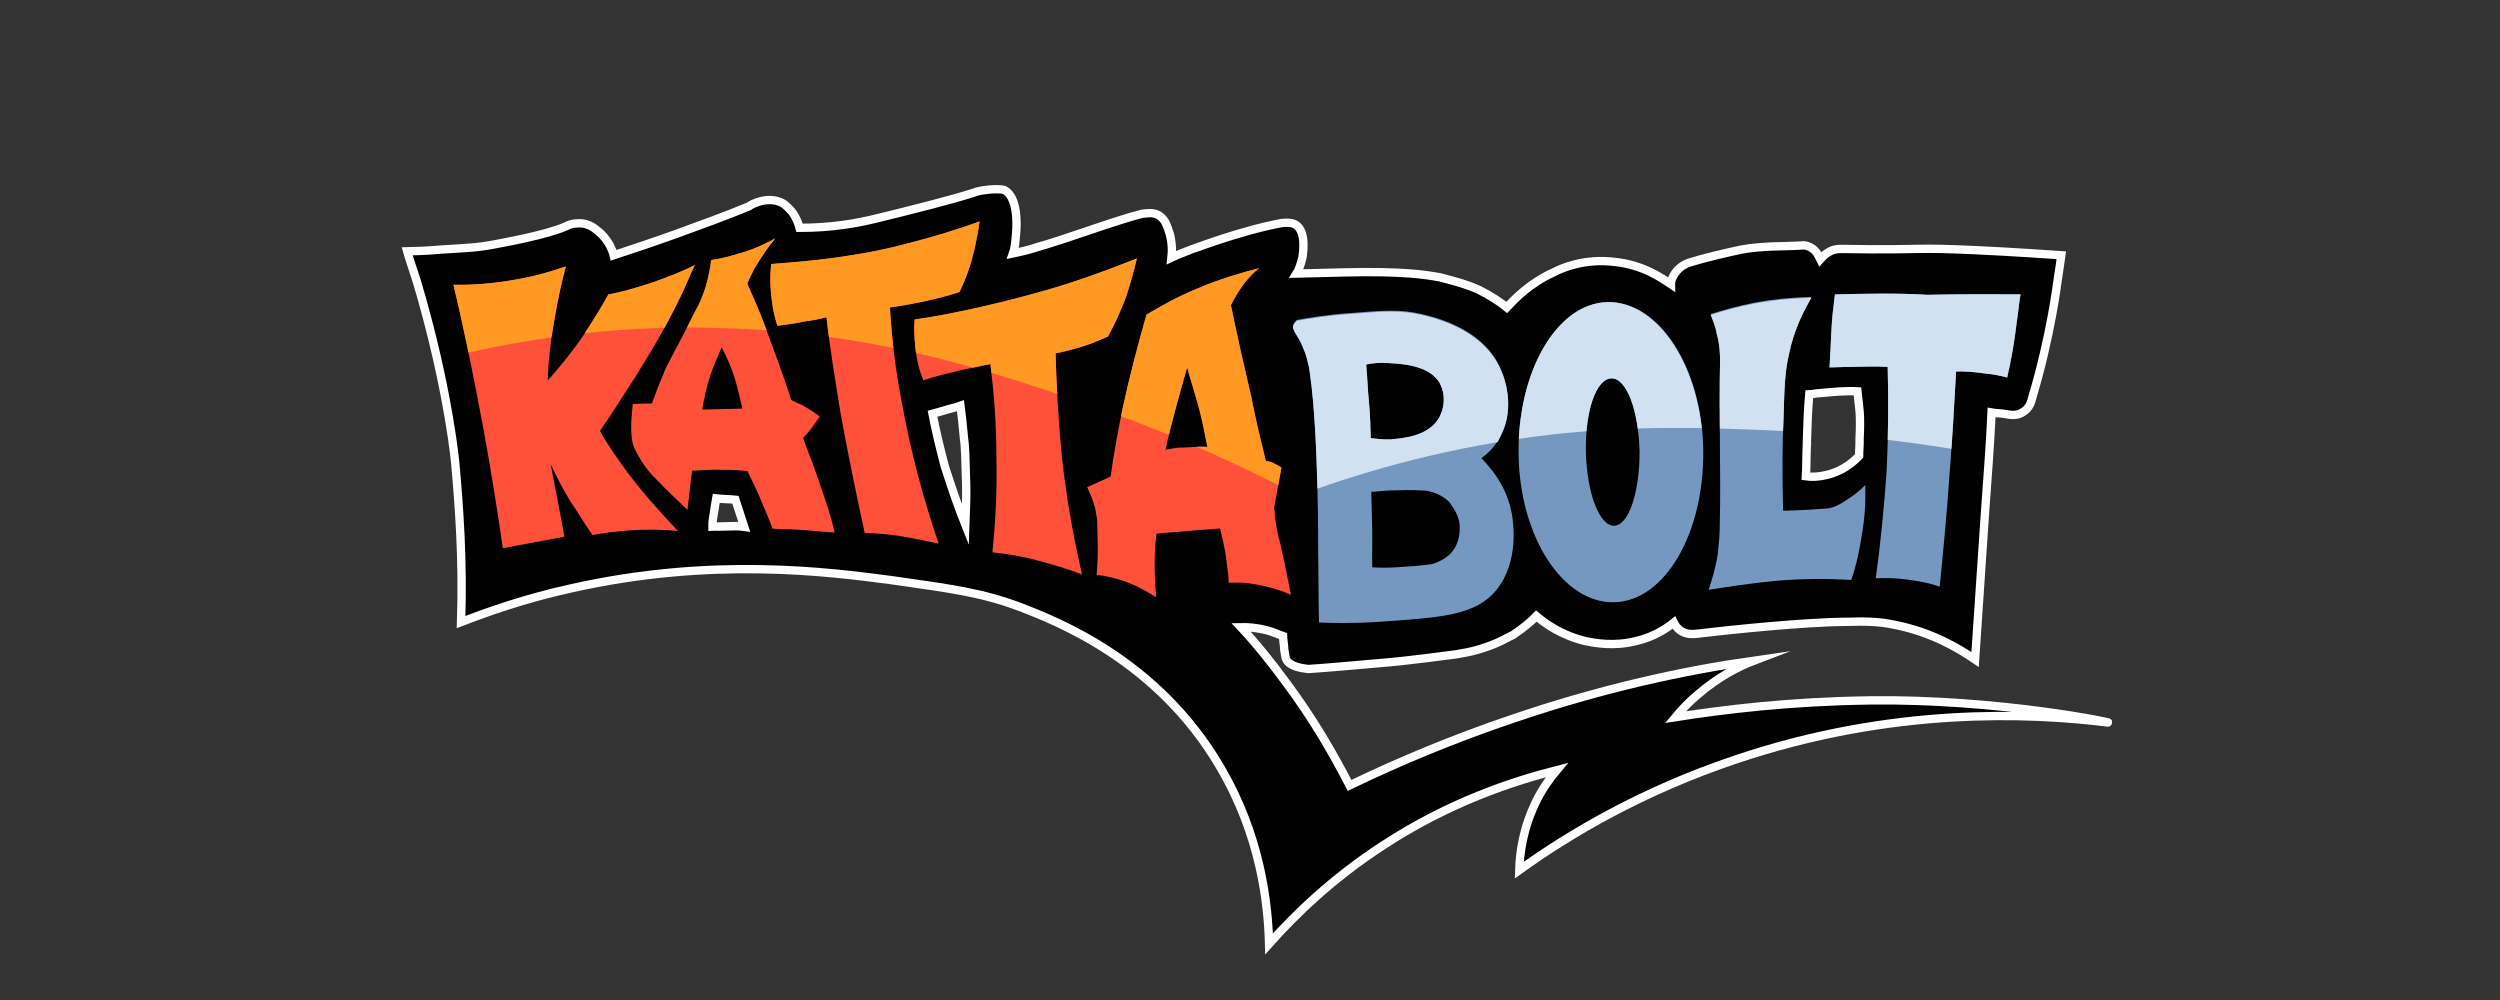 <?xml version="1.0" encoding="UTF-8"?><svg id="Layer_1" xmlns="http://www.w3.org/2000/svg" xmlns:xlink="http://www.w3.org/1999/xlink" viewBox="0 0 300 120"><rect x="0" y="0" width="300" height="120" fill="#333333" stroke="none"/><defs><style>.cls-1{fill:#ff503a;}.cls-1,.cls-2,.cls-3,.cls-4,.cls-5{stroke-width:0px;}.cls-2{fill:#f92;}.cls-3{fill:#7498c0;}.cls-4{fill:none;}.cls-6{clip-path:url(#clippath-1);}.cls-7{fill:#000;stroke:#fff;stroke-miterlimit:10;}.cls-5{fill:#d1e1f2;}.cls-8{clip-path:url(#clippath);}</style><clipPath id="clippath"><path class="cls-4" d="M155.39,59.25c-5.98-3.12-14.26-7.06-24.29-10.52-11.13-3.87-25.56-8.85-44.57-9.36-9.18-.31-23.03.36-39.5,5.36.64-9.3,1.28-18.59,2.03-27.89,36.23-.7,72.57-1.5,108.81-2.2-.83,14.87-1.65,29.74-2.48,44.61Z"/></clipPath><clipPath id="clippath-1"><path class="cls-4" d="M242.64,55.41c-12.18-2.53-22.8-3.46-31-3.8-6.99-.26-14.97-.6-25.43.53-12.08,1.4-22.06,4.27-29.74,7.08-1.51-12.19-3.01-24.27-4.52-36.46,33.58-1.83,67.17-3.66,100.75-5.49-3.39,12.75-6.78,25.39-10.07,38.14Z"/></clipPath></defs><path class="cls-7" d="M224.26,84.05c-9.5.13-17.44,1.1-23.21,2.01.74-.89,1.59-1.79,2.66-2.69,2.46-2.14,4.94-3.4,6.78-4.1-8.38,1.19-18.15,3.3-28.87,6.95-7.36,2.48-13.95,5.27-19.67,8.03-1.95-3.77-4.35-7.97-7.63-12.36-1.81-2.47-3.61-4.71-5.41-6.63.76-.02,1.86.06,3.07.36.77.2,1.43.51,1.98.71.01.44.13.98.15,1.63.13.65.13.98.25,1.19.46.86,1.88,1.04,2.65,1.13,2.83-.18,5.67-.47,9.37-.78,0,0,2.29-.17,8.27-.97.65-.13,1.96-.27,3.58-.85,1.84-.59,3.02-1.39,3.35-1.5,1.18-.79,2.14-1.58,2.78-2.25,1,.85,3.01,2.33,5.97,3.02.99.19,3.29.68,6.11-.05,2.06-.49,3.57-1.51,4.42-2.19.11.22.34.65.79.96.78.53,1.54.4,1.87.39,3.48-.42,12.96-1.42,17.98-1.44,2.07-.05,3.82-.1,6.02.39,4.28.87,7.49,2.76,9.49,4.13.4-5.91.79-11.81,1.19-17.61.24-3.28.65-8.75.79-12.03.55.1,1.09.08,1.64.18.55.1,1.43.29,2.18-.27.75-.46.95-1.23,1.05-1.66,2.22-7.37,3.03-13.94,3.03-13.94.09-.66.28-1.75.47-3.18-1.2-.08-5.69-.4-10.28-.61-3.06-.14-5.14-.2-7.21-.15h0c-.11,0-3.82.1-8.95,0-.33,0-.98.02-1.63.48-.43.23-.64.56-.85.79-.11-.22-.35-.86-.91-1.29-.44-.32-.88-.41-1.1-.41-2.29.17-4.8.01-7.52.52-2.28.49-4.34.98-6.29,1.58-.32.12-1.08.46-1.61,1.24-.32.44-.52,1-.51,1.32-1.11-.74-3.33-2.32-6.73-2.67-3.61-.45-6.32.71-7.39,1.28-2.81,1.27-4.62,3.17-5.57,4.18-.78-.64-1.89-1.37-3.33-2.1-1.33-.62-2.76-1.02-4.73-1.52-1.65-.29-4.39-.76-11.59-.58l-5.57.14c.21-.33.52-1.1.71-1.98,0-.11.58-3.07-.86-3.91-.55-.31-1.21-.19-1.64-.18-5.32,1.01-10.84,3.22-10.95,3.22-.54.23-1.3.47-2.27.93.18-1.64-.18-2.83-.42-3.48-.23-.65-.47-1.19-1.13-1.61-.77-.42-1.53-.18-1.97-.17-3.36.85-9.2,3.07-12.67,4.03-.65.23-1.63.48-2.82.73.2-.55.29-1.43.37-2.52.08-.98.22-4.26-1.44-5.1,0,0-.33-.1-1.09-.08-1.31.03-2.29.28-2.5.39-2.49.83-7.81,2.16-11.82,3.14-2.06.49-5.1,1.11-9.14,1.1-.12-.43-.36-1.19-.92-1.94-.11-.11-.56-.64-1.01-.96-1.77-1.05-3.93.1-4.14.32-2.81,1.16-5.73,2.22-8.65,3.28-2.6.94-5.09,1.77-7.58,2.59-.12-.54-.71-2.06-2.04-3.01-.34-.32-1.23-.95-2.42-.81-.65.02-1.09.25-1.3.36-2.38,1.04-7.38,1.93-8.68,2.18-1.96.38-3.48.42-6.32.6-1.63.15-3.05.19-4.03.21.24.87.71,2.17,1.18,3.68,3.1,10.4,4.3,18.78,4.59,21.72.46,5.12.95,11.55.7,19.09,3.03-1.17,7.57-2.81,13.22-4.05,16.94-3.81,30.85-1.98,38.52-.97,7.12,1.02,10.74,1.48,15.37,3.22,4.52,1.74,16.54,6.46,23.96,19.16,4.9,8.28,5.77,16.45,5.89,21.25,3.08-3.46,7.55-7.83,13.68-11.81,7.95-5.22,15.64-7.71,20.85-9.04-.74.89-1.59,2.01-2.32,3.44-1.77,3.43-2.13,6.61-2.19,8.57,6.11-4.41,14.83-9.55,26.09-13.32,18.62-6.26,35.02-5.58,44.55-4.4.88.09-12.96-2.84-28.67-2.66ZM216.82,53.22c.06-2.08.12-4.04.29-5.9.44-.01.76-.13,1.2-.14,1.63-.15,3.16-.3,4.58-.22.14,1.31.28,2.29.3,3.05.01.55.03,1.31-.04,2.62.02.87-.07,1.64-.06,2.08-.53.56-1.81,1.79-3.87,2.28-.98.24-1.85.27-2.51.17.08-1.31.04-2.62.12-3.93ZM87.35,63.15l-1.86.05c-.01-.55.08-1.09.18-1.64.09-.66.19-1.21.28-1.75.77.09,1.53.07,2.3.16.35,1.08.71,2.17,1.06,3.25-.66-.09-1.31-.08-1.97-.06ZM115.94,58.17c.04,1.42-.03,2.95-.1,4.81-.82-2.05-1.64-4.44-2.47-7.03-.6-2.28-1.09-4.34-1.47-6.3.43-.12.87-.24,1.3-.36.65-.23,1.41-.36,2.06-.6.14,1.09.28,2.4.43,4.03.13.76.18,2.83.25,5.45Z"/><path class="cls-1" d="M136.44,31.01c-3.57,1.4-7.57,2.92-12.02,4.12-4.66,1.32-10.74,2.67-14.66,3.21-.09.88-.06,2.08.09,3.38.15,1.52.51,2.94.97,3.91,1.41-.47,2.93-.84,4.45-1.2,1.19-.25,2.39-.5,3.58-.75.41,3.37.73,7.19.72,11.34.1,4.04-.13,7.86-.48,11.26,1.64.18,3.61.45,5.7,1.06,1.87.5,3.63,1,5.06,1.62-.98-4.23-1.87-9.02-2.43-14.24-.44-4.47-.65-8.61-.75-12.32.76-.13,1.63-.37,2.5-.61,1.41-.36,2.71-.94,3.79-1.41.73-1.33,1.46-2.88,2.17-4.75.61-1.87,1.01-3.41,1.3-4.62Z"/><path class="cls-1" d="M65.73,45.68c.05-2.19.32-4.7.8-7.34.38-2.3.87-4.5,1.37-6.37-1.73.59-3.68,1.18-5.97,1.57-2.83.51-5.33.68-7.52.63,1.34,5.53,2.47,11.29,3.6,17.27.89,4.89,1.66,9.68,2.33,14.35,2.5-.5,4.89-.89,7.39-1.39-.51-2.94-1.13-5.76-1.64-8.69.81,1.73,1.73,3.56,2.97,5.38.68,1.07,1.36,2.15,2.04,3.11,1.3-.25,2.72-.4,4.35-.55,2.18-.16,4.15-.1,5.9.07-1.91-2.03-4.04-4.37-6.07-7.05-1.24-1.72-2.38-3.32-3.29-4.94,1.69-2.44,2.94-4.55,4-6.11,1.99-3.22,4.09-6.55,6.16-11.07.52-1.21.93-2.1,1.24-2.76-1.51.8-3.35,1.5-5.4,2.21-1.84.59-3.47,1.07-4.99,1.33-.83,1.55-1.88,3.21-3.04,4.99-1.37,2-2.85,3.78-4.23,5.35Z"/><path class="cls-1" d="M97.89,56.66c-.47-1.41-1.05-2.7-1.52-4.11.32-.34.74-.78,1.06-1.23.32-.44.63-.89.95-1.33-.56-.42-1.33-.95-2.11-1.37l-1.33-.62c-.83-2.71-1.88-5.41-2.94-8.33-.7-1.95-1.51-3.78-2.33-5.62.2-.55.52-1.1.83-1.77.84-1.44,1.68-2.66,2.53-3.67-1.29.69-2.69,1.38-4.54,1.86-1.08.35-2.17.6-3.15.73-.09.77-.28,1.97-.68,3.29-.41,1.21-.71,1.98-1.24,2.87-1.87,3.76-2.5,4.76-3.54,6.86-.41.99-1.03,2.43-1.64,4.19l-2.29.06c-.1.44-.08.98-.17,1.75-.08,1.2-.05,2.19.19,3.16.23.65.46.97.81,1.62.69,1.18,1.47,2.04,2.14,2.68.9.96,2.13,2.13,3.58,3.51.18-1.53.36-3.18.54-4.71,1.2-.03,2.51-.17,3.82-.1.98-.02,1.97.06,2.84.15.58,1.19,1.15,2.37,1.73,3.78.46,1.08.93,2.16,1.28,3.13,1.09.08,2.19.05,3.28.14,1.42.07,2.85.26,4.16.33-.5-2.39-1.43-4.77-2.26-7.26ZM86.56,49.09l-2.29.06c.19-1.21.48-2.63.99-4.17.41-1.21.92-2.32,1.34-3.31.57,1.08,1.15,2.37,1.63,3.89.36,1.3.61,2.39.85,3.47-.87.02-1.64.04-2.51.06Z"/><path class="cls-1" d="M99.16,38.07c-.87.24-1.63.37-2.61.5-1.09.25-2.17.38-3.26.52-.24-.76-.48-1.63-.61-2.61-.27-1.85-.31-3.49-.12-4.8,1.96-.16,4.47-.33,7.41-.73,1.85-.27,5.01-.67,9.02-1.76,2.39-.61,5.31-1.44,8.56-2.62-.19,1.31-.47,2.96-.97,4.72-.4,1.43-.92,2.64-1.43,3.75-1.41.47-2.93.84-4.66,1.21-1.3.25-2.5.5-3.7.64.19,3.38.62,7.19,1.37,11.1,1.15,6.52,2.82,12.38,4.48,17.25-1.32-.29-2.74-.59-4.39-.87-1.65-.29-3.07-.36-4.49-.43-.99-4.56-1.98-9.34-2.87-14.23-.65-4.02-1.29-7.83-1.71-11.64Z"/><path class="cls-1" d="M152.91,60.84c.29-1.54.57-3.18.86-4.72-.22-.21-.55-.31-.89-.52s-.66-.2-.99-.3c-.61-2.5-1.22-4.99-1.72-7.6-.86-3.69-1.71-7.38-2.46-11.08.31-.66.83-1.55,1.47-2.44.63-.89,1.38-1.56,1.91-2.01-2.28.6-4.77,1.32-7.47,2.48-2.27.93-4.32,2.07-6.04,3.1-1,3.52-2,7.26-2.88,11.32-.58,2.85-1.06,5.49-1.43,8.12-.97.46-1.84.81-2.81,1.27.23.54.58,1.19.82,2.05.23.65.25,1.3.37,1.74l.08,3.16c.03,1.2-.05,2.4-.13,3.61.44-.01.98.08,1.75.28,1.32.29,2.31.71,2.97,1.02s1.44.73,2.44,1.36c-.13-.98-.16-1.96-.19-3.05-.04-1.75.03-3.28.21-4.59,1.2-.14,2.4-.17,3.6-.31,1.31-.14,2.73-.18,4.03-.32.25,1.19.61,2.39.75,3.8.13.98.27,1.85.29,2.72.65-.02,1.53-.04,2.29.05,2.08.28,3.84.78,5.17,1.4-.13-.76-.37-1.85-.63-3.15-.25-1.41-.49-1.95-.62-2.93-.35-1.08-.61-2.5-.77-4.46ZM141.82,53.7c-.65.02-1.31.14-1.96.27.39-1.87.89-3.73,1.39-5.6.4-1.43.8-2.86,1.2-4.29.48,1.73,1.07,3.47,1.56,5.42.36,1.41.62,2.82.87,4.13-.98-.08-1.96.05-3.06.08Z"/><path class="cls-3" d="M177.77,54.97c.64-.45,1.71-1.35,2.33-2.79,1.77-3.43.37-7,.14-7.54-1.99-5.19-8.03-6.57-9.68-6.96-2.53-.59-4.6-.43-8.52-.11-2.73.18-4.9.56-6.42.82-.21.22-.32.34-.42.56-.2.55.46,1.08,1.04,2.38.12.32.23.54.35.86,0,0,.47,1.3.61,2.61,1.06,7.4.98,21.49.98,21.49.05,1.86.01,4.8.1,8.41,1.64.07,4.04.12,6.99-.07,7.63-.52,11.77-.73,14.32-3.86,2.75-3.45,1.98-8.13,1.85-9-.64-3.7-2.88-5.93-3.67-6.79ZM166.56,43.57c1.42.07,5.14.2,6.29,2.57.58,1.19.5,2.61-.02,3.71-1.24,2.65-4.84,2.74-5.93,2.88-.98.02-1.75-.07-2.41-.16-.04-1.42-.07-2.84-.22-4.36-.15-1.52-.19-3.05-.33-4.47.65-.13,1.52-.26,2.62-.18ZM175.15,63.67c0,.33-.06,1.97-1.45,3.09-.75.56-1.4.8-1.83.92-.98.13-1.96.27-3.05.3-1.52.15-2.94.18-4.15.1-.04-1.64.03-3.17-.01-4.8l-.11-4.26c.76-.02,1.52-.15,2.4-.17,1.31-.03,2.62-.07,3.82.01.33,0,1.97.17,3.2,1.45.23.43,1.35,1.6,1.18,3.36Z"/><path class="cls-3" d="M192.91,36.25c-6.11.15-10.82,8.35-10.68,18.29s5.36,17.88,11.48,17.73,10.82-8.35,10.68-18.29-5.36-17.88-11.48-17.73ZM193.7,63.09c-1.75.04-3.26-3.85-3.39-8.76s1.2-8.87,3.05-8.92,3.26,3.85,3.39,8.76c.01,4.91-1.3,8.88-3.05,8.92Z"/><path class="cls-3" d="M217.36,35.63c-1.96.05-4.36.22-6.97.72-1.85.37-3.58.85-5.1,1.33.23.65.58,1.4.71,2.28.36,1.3.39,2.39.41,3.16-.16,6.66.12,13.43-.04,20.09.01.55-.07,1.75-.24,3.28-.28,1.86-.79,3.3-1.09,4.29,2.39-.39,5-.78,7.94-1.07,3.38-.3,6.44-.27,9.17-.12.51-1.43.9-3.08,1.19-4.94.48-2.63.54-4.49.49-6.45-.85.89-1.71,1.46-2.25,1.8-.64.45-.97.57-1.18.69-.76.35-1.41.36-1.96.38-1.96.16-3.71.2-4.47.22-.11-4.26-.1-8.3.05-11.03.11-4.15.18-5.79.67-7.88.58-2.85,1.83-5.18,2.67-6.73Z"/><path class="cls-3" d="M220.19,35.34c-.18,1.42-.36,2.85-.43,4.49-.07,1.53-.14,2.95-.22,4.26l2.18-.06c1.64-.04,3.27-.08,4.8-.01.1,3.82.09,7.97-.12,12.45-.32,4.59-.76,8.97-1.31,12.92.98-.02,2.18-.06,3.5.13,1.64.18,3.07.47,4.17.88.44-4.38.87-8.87,1.19-13.57.33-4.16.56-8.2.78-12.25,1.09-.03,2.19.05,3.5.24.98.08,1.86.28,2.63.48.49-2.09.87-4.28,1.14-6.58.19-1.21.27-2.3.46-3.4-3.71-.02-7.43-.03-11.14.06-3.72-.23-7.43-.14-11.14-.05Z"/><g class="cls-8"><path class="cls-2" d="M136.44,31.01c-3.57,1.4-7.57,2.92-12.02,4.12-4.66,1.32-10.74,2.67-14.66,3.21-.09.88-.06,2.08.09,3.38.15,1.52.51,2.94.97,3.91,1.41-.47,2.93-.84,4.45-1.2,1.19-.25,2.39-.5,3.58-.75.41,3.37.73,7.19.72,11.34.1,4.04-.13,7.86-.48,11.26,1.64.18,3.61.45,5.7,1.06,1.87.5,3.63,1,5.06,1.62-.98-4.23-1.87-9.02-2.43-14.24-.44-4.47-.65-8.61-.75-12.32.76-.13,1.63-.37,2.5-.61,1.41-.36,2.71-.94,3.79-1.41.73-1.33,1.46-2.88,2.17-4.75.61-1.87,1.01-3.41,1.3-4.62Z"/><path class="cls-2" d="M65.73,45.68c.05-2.19.32-4.7.8-7.34.38-2.3.87-4.5,1.37-6.37-1.73.59-3.68,1.18-5.97,1.57-2.83.51-5.33.68-7.52.63,1.34,5.53,2.47,11.29,3.6,17.27.89,4.89,1.66,9.68,2.33,14.35,2.5-.5,4.89-.89,7.39-1.39-.51-2.94-1.13-5.76-1.64-8.69.81,1.73,1.73,3.56,2.97,5.38.68,1.07,1.36,2.15,2.04,3.11,1.3-.25,2.72-.4,4.35-.55,2.18-.16,4.15-.1,5.9.07-1.91-2.03-4.04-4.37-6.07-7.05-1.24-1.72-2.38-3.32-3.29-4.94,1.69-2.44,2.94-4.55,4-6.11,1.99-3.22,4.09-6.55,6.16-11.07.52-1.21.93-2.1,1.24-2.76-1.51.8-3.35,1.5-5.4,2.21-1.84.59-3.47,1.07-4.99,1.33-.83,1.55-1.88,3.21-3.04,4.99-1.37,2-2.85,3.78-4.23,5.35Z"/><path class="cls-2" d="M97.89,56.66c-.47-1.41-1.05-2.7-1.52-4.11.32-.34.74-.78,1.06-1.23.32-.44.63-.89.95-1.33-.56-.42-1.33-.95-2.11-1.37l-1.33-.62c-.83-2.71-1.88-5.41-2.94-8.33-.7-1.95-1.51-3.78-2.33-5.62.2-.55.52-1.1.83-1.77.84-1.44,1.68-2.66,2.53-3.67-1.29.69-2.69,1.38-4.54,1.86-1.08.35-2.17.6-3.15.73-.09.77-.28,1.97-.68,3.29-.41,1.21-.71,1.98-1.24,2.87-1.87,3.76-2.5,4.76-3.54,6.86-.41.99-1.03,2.43-1.64,4.19l-2.29.06c-.1.44-.08.98-.17,1.75-.08,1.2-.05,2.19.19,3.16.23.65.46.97.81,1.62.69,1.18,1.47,2.04,2.14,2.68.9.96,2.13,2.13,3.58,3.51.18-1.53.36-3.18.54-4.71,1.2-.03,2.51-.17,3.82-.1.98-.02,1.97.06,2.84.15.58,1.19,1.15,2.37,1.73,3.78.46,1.08.93,2.16,1.28,3.13,1.09.08,2.19.05,3.28.14,1.42.07,2.85.26,4.16.33-.5-2.39-1.43-4.77-2.26-7.26ZM86.56,49.09l-2.29.06c.19-1.21.48-2.63.99-4.17.41-1.21.92-2.32,1.34-3.31.57,1.08,1.15,2.37,1.63,3.89.36,1.3.61,2.39.85,3.47-.87.02-1.64.04-2.51.06Z"/><path class="cls-2" d="M99.16,38.07c-.87.24-1.63.37-2.61.5-1.09.25-2.17.38-3.26.52-.24-.76-.48-1.63-.61-2.61-.27-1.85-.31-3.49-.12-4.8,1.96-.16,4.47-.33,7.41-.73,1.85-.27,5.01-.67,9.02-1.76,2.39-.61,5.31-1.44,8.56-2.62-.19,1.31-.47,2.96-.97,4.72-.4,1.43-.92,2.64-1.43,3.75-1.41.47-2.93.84-4.66,1.21-1.3.25-2.5.5-3.7.64.19,3.38.62,7.19,1.37,11.1,1.15,6.52,2.82,12.38,4.48,17.25-1.32-.29-2.74-.59-4.39-.87-1.65-.29-3.07-.36-4.49-.43-.99-4.56-1.98-9.34-2.87-14.23-.65-4.02-1.29-7.83-1.71-11.64Z"/><path class="cls-2" d="M152.91,60.84c.29-1.54.57-3.18.86-4.72-.22-.21-.55-.31-.89-.52s-.66-.2-.99-.3c-.61-2.5-1.22-4.99-1.72-7.6-.86-3.69-1.71-7.38-2.46-11.08.31-.66.83-1.55,1.47-2.44.63-.89,1.38-1.56,1.91-2.01-2.28.6-4.77,1.32-7.47,2.48-2.27.93-4.32,2.07-6.04,3.1-1,3.52-2,7.26-2.88,11.32-.58,2.85-1.06,5.49-1.43,8.12-.97.46-1.84.81-2.81,1.27.23.54.58,1.19.82,2.05.23.65.25,1.3.37,1.74l.08,3.16c.03,1.2-.05,2.4-.13,3.61.44-.01.98.08,1.75.28,1.32.29,2.31.71,2.97,1.02s1.44.73,2.44,1.36c-.13-.98-.16-1.96-.19-3.05-.04-1.75.03-3.28.21-4.59,1.2-.14,2.4-.17,3.6-.31,1.31-.14,2.73-.18,4.03-.32.25,1.19.61,2.39.75,3.8.13.98.27,1.85.29,2.72.65-.02,1.53-.04,2.29.05,2.08.28,3.84.78,5.17,1.4-.13-.76-.37-1.85-.63-3.15-.25-1.41-.49-1.95-.62-2.93-.35-1.08-.61-2.5-.77-4.46ZM141.82,53.7c-.65.02-1.31.14-1.96.27.39-1.87.89-3.73,1.39-5.6.4-1.43.8-2.86,1.2-4.29.48,1.73,1.07,3.47,1.56,5.42.36,1.41.62,2.82.87,4.13-.98-.08-1.96.05-3.06.08Z"/></g><g class="cls-6"><path class="cls-5" d="M177.77,55.08c.64-.45,1.71-1.35,2.33-2.79,1.77-3.43.37-7,.14-7.54-1.99-5.19-8.03-6.57-9.68-6.96-2.53-.59-4.6-.43-8.52-.11-2.73.18-4.9.56-6.42.82-.21.22-.32.34-.42.56-.2.55.46,1.08,1.04,2.38.12.32.23.54.35.86,0,0,.47,1.3.61,2.61,1.06,7.4.98,21.49.98,21.49.05,1.86.01,4.8.1,8.41,1.64.07,4.04.12,6.99-.07,7.63-.52,11.77-.73,14.32-3.86,2.75-3.45,1.98-8.13,1.85-9-.64-3.81-2.88-6.04-3.67-6.79ZM166.56,43.57c1.42.07,5.14.2,6.29,2.57.58,1.19.5,2.61-.02,3.71-1.24,2.65-4.84,2.74-5.93,2.88-.98.02-1.75-.07-2.41-.16-.04-1.42-.07-2.84-.22-4.36-.15-1.52-.19-3.05-.33-4.47.65-.13,1.52-.26,2.62-.18ZM175.15,63.67c0,.33-.06,1.97-1.45,3.09-.75.56-1.4.8-1.83.92-.98.13-1.96.27-3.05.3-1.52.15-2.94.18-4.15.1-.04-1.64.03-3.17-.01-4.8l-.11-4.26c.76-.02,1.52-.15,2.4-.17,1.31-.03,2.62-.07,3.82.01.33,0,1.97.17,3.2,1.45.23.43,1.35,1.6,1.18,3.36Z"/><path class="cls-5" d="M192.91,36.25c-6.11.15-10.82,8.35-10.68,18.29s5.36,17.88,11.48,17.73,10.82-8.35,10.68-18.29c-.25-9.93-5.36-17.77-11.48-17.73ZM193.7,63.09c-1.75.04-3.26-3.85-3.39-8.76s1.2-8.87,3.05-8.92,3.26,3.85,3.39,8.76c.01,4.91-1.3,8.88-3.05,8.92Z"/><path class="cls-5" d="M217.36,35.74c-1.96.05-4.36.22-6.97.72-1.85.37-3.58.85-5.1,1.33.23.65.58,1.4.71,2.28.36,1.19.39,2.28.41,3.16-.16,6.66.12,13.43-.04,20.09.01.55-.07,1.75-.24,3.28-.28,1.86-.79,3.3-1.09,4.29,2.39-.39,5-.78,7.94-1.07,3.38-.3,6.44-.27,9.17-.12.51-1.43.9-3.08,1.19-4.94.48-2.63.54-4.49.49-6.45-.85.89-1.71,1.46-2.25,1.8-.64.45-.97.57-1.18.69-.76.35-1.41.36-1.96.38-1.96.16-3.71.2-4.47.22-.11-4.26-.1-8.3.05-11.03.11-4.15.18-5.79.67-7.88.58-2.96,1.83-5.29,2.67-6.73Z"/><path class="cls-5" d="M220.19,35.34c-.18,1.42-.36,2.85-.43,4.49-.07,1.53-.14,2.95-.22,4.26l2.18-.06c1.64-.04,3.27-.08,4.8-.01.1,3.82.09,7.97-.12,12.45-.32,4.59-.76,8.97-1.31,12.92.98-.02,2.18-.06,3.5.13,1.64.18,3.07.47,4.17.88.44-4.38.87-8.87,1.19-13.57.33-4.16.56-8.2.78-12.25,1.09-.03,2.19.05,3.5.24.98.08,1.86.28,2.63.48.49-2.09.87-4.28,1.14-6.58.19-1.21.27-2.3.46-3.4-3.71-.02-7.43-.03-11.14.06-3.72-.23-7.43-.14-11.14-.05Z"/></g></svg>